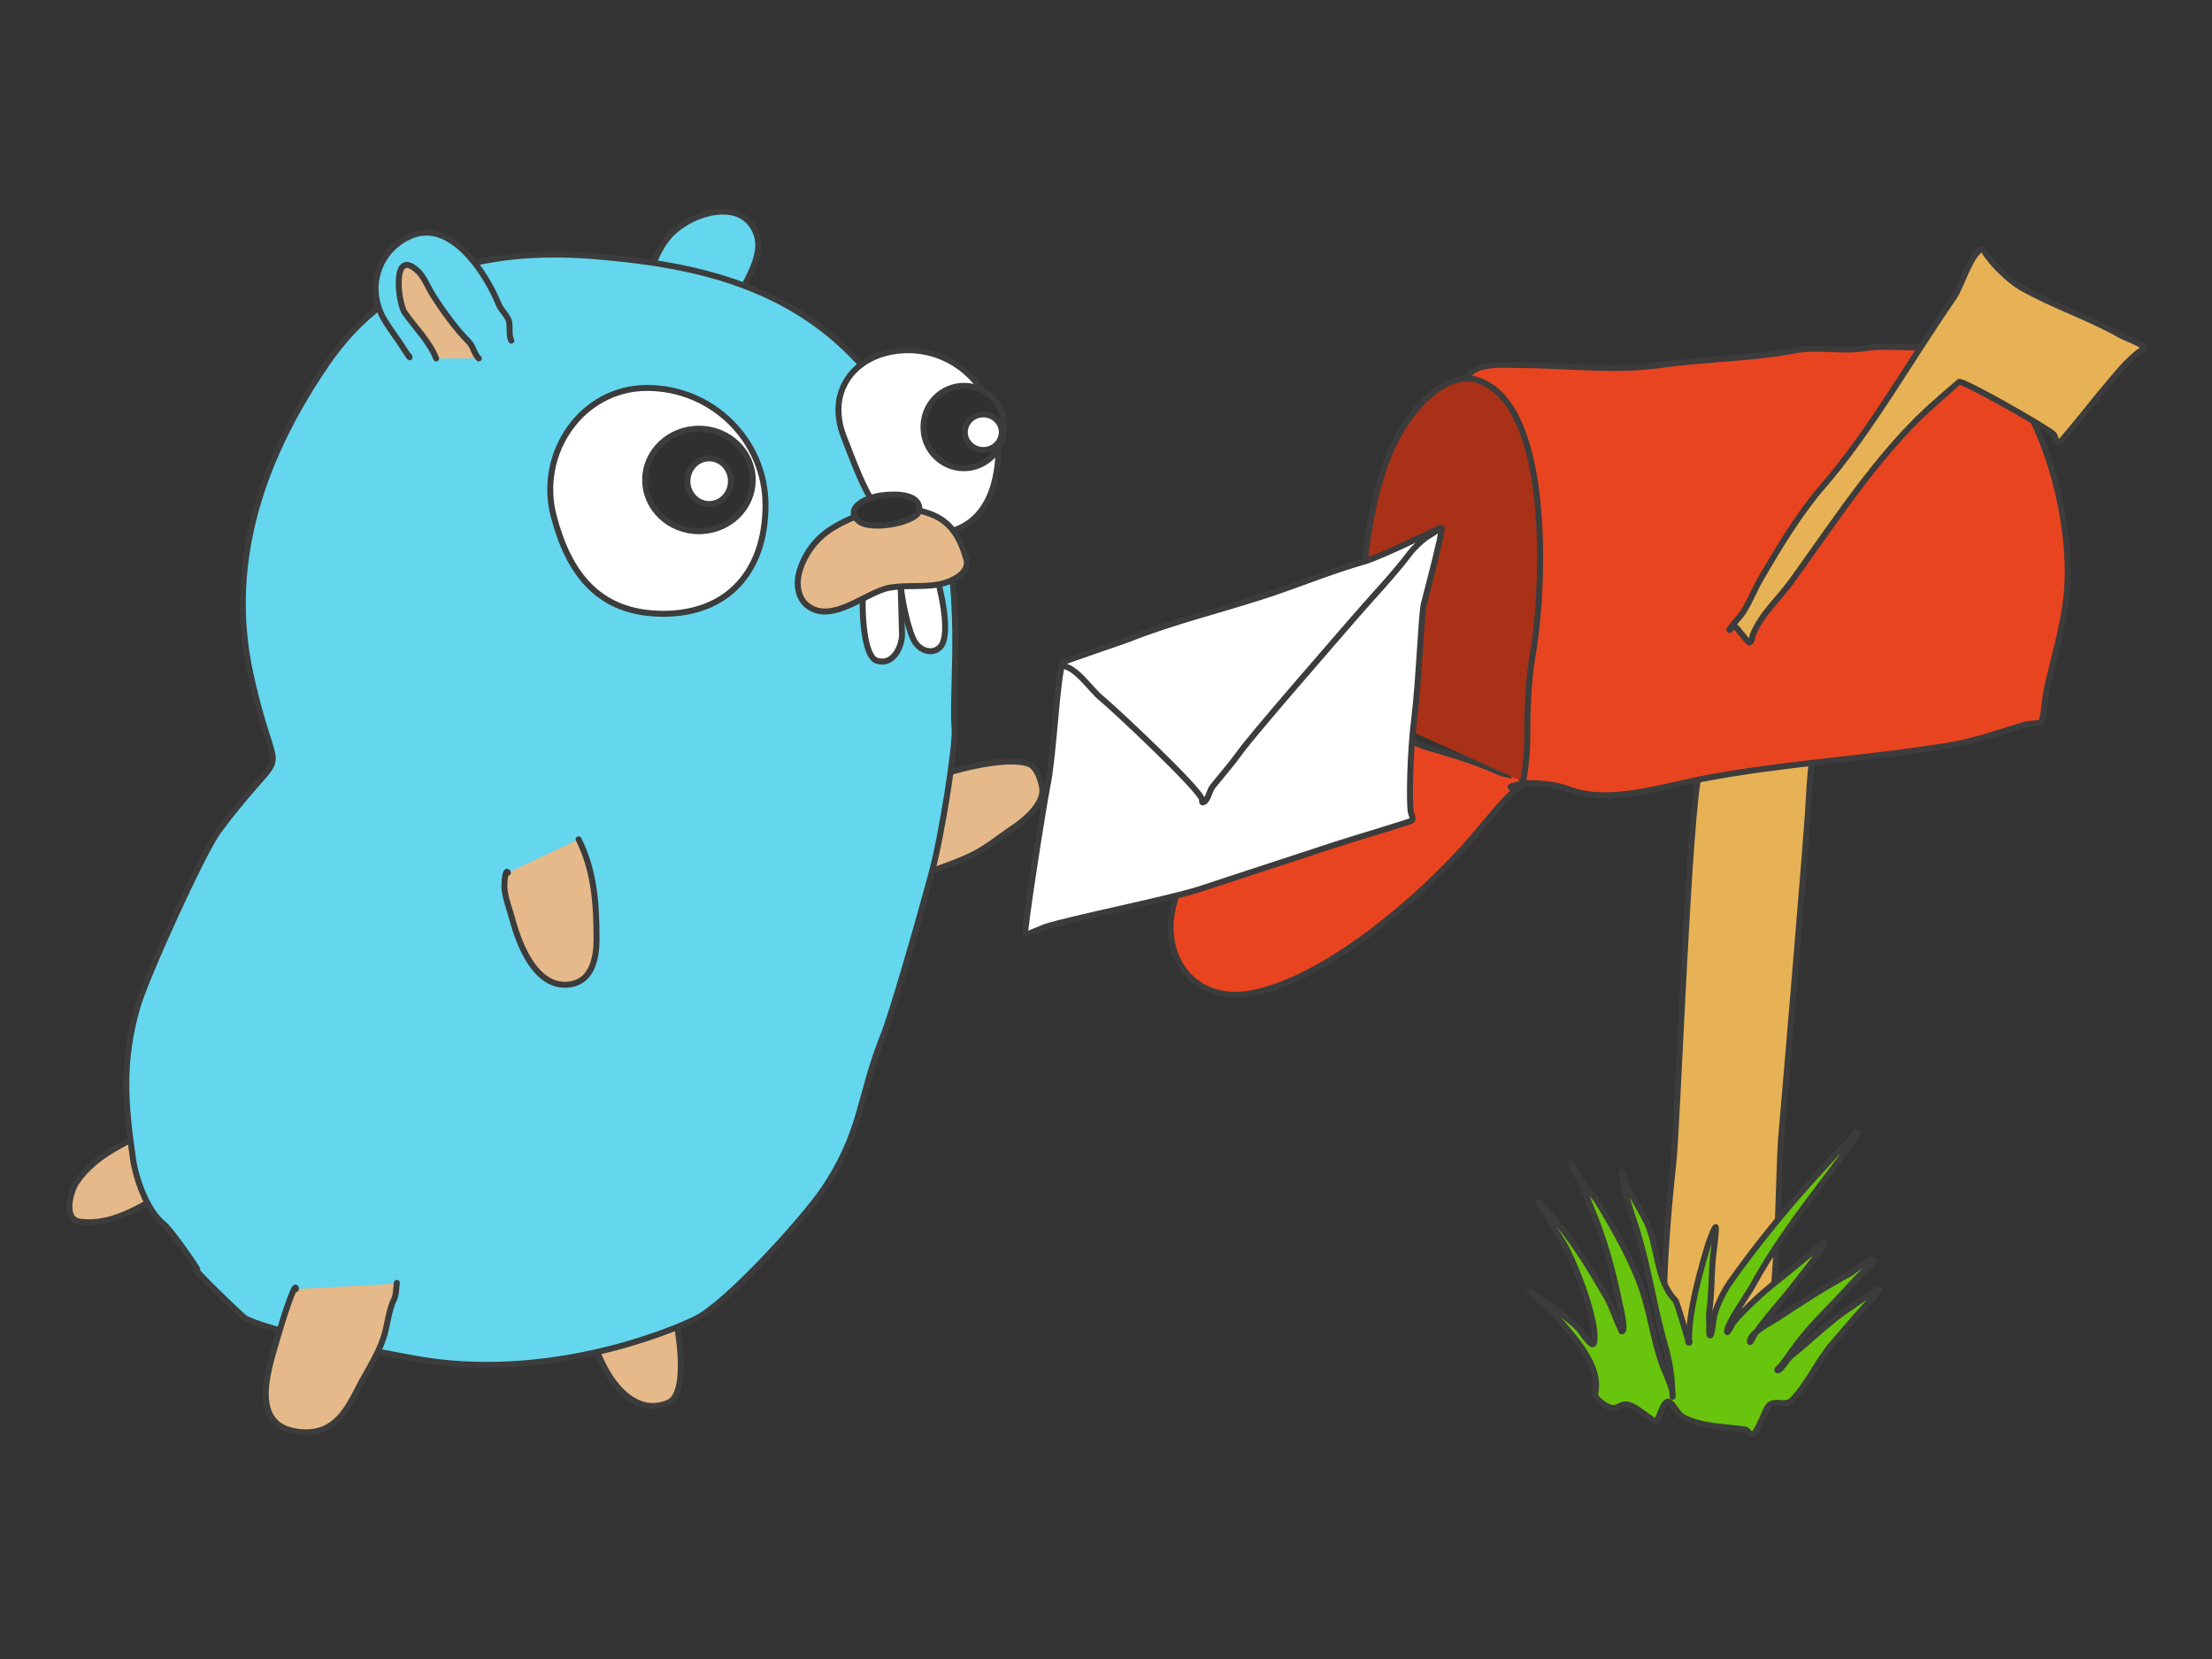 <?xml version="1.0" encoding="UTF-8" standalone="no"?>
<!DOCTYPE svg PUBLIC "-//W3C//DTD SVG 1.1//EN" "http://www.w3.org/Graphics/SVG/1.1/DTD/svg11.dtd">
<!-- Created with Vectornator (http://vectornator.io/) -->
<svg height="100%" stroke-miterlimit="10" style="fill-rule:nonzero;clip-rule:evenodd;stroke-linecap:round;stroke-linejoin:round;" version="1.1" viewBox="0 0 2224 1668" width="100%" xml:space="preserve" xmlns="http://www.w3.org/2000/svg" xmlns:vectornator="http://vectornator.io" xmlns:xlink="http://www.w3.org/1999/xlink">
<rect x="0" y="0" width="2224" height="1668" fill="#333333" stroke="none"/>
<defs/>
<g id="Layer-1" vectornator:layerName="Layer 1">
<path d="M1709.25 773.333C1697.83 809.465 1686.85 1129.69 1682.3 1170.71C1681.5 1177.96 1665.46 1319.01 1677.28 1369.19C1682.86 1392.9 1762.56 1403.48 1768.49 1385.58C1789.25 1322.95 1787.36 1183.48 1790.98 1142.09C1797.48 1067.84 1814.51 864.255 1817.67 818.294C1818.89 800.537 1820.47 758.992 1825.74 742.346" fill="#e7b255" fill-rule="nonzero" opacity="1" stroke="#3c3c3c" stroke-linecap="round" stroke-linejoin="miter" stroke-width="6"/>
<path d="M1355.99 723.975C1317.63 736.612 1283.61 777.864 1255.24 810.57C1237.22 831.357 1214.99 849.576 1198.46 871.819C1151.29 935.273 1186.2 1012.51 1258.91 998.542C1331.98 984.499 1426.97 904.033 1478.72 844.363C1494.13 826.594 1509.93 805.756 1526.34 791.561C1526.6 791.338 1532.69 785.075 1531.84 783.113C1531.15 781.533 1510.79 778.053 1508.02 776.777C1484.44 765.901 1459.47 758.556 1434.75 751.432C1409.14 744.048 1381.72 715.498 1355.99 723.975Z" fill="#e94420" fill-rule="nonzero" opacity="1" stroke="#3c3c3c" stroke-linecap="round" stroke-linejoin="miter" stroke-width="6"/>
<path d="M1475.05 379.711C1481.91 363.901 1513.22 367.038 1526.34 367.038C1572.76 367.038 1623.26 373.662 1669.22 367.038C1713.66 360.633 1760.66 360.73 1804.77 352.254C1827.3 347.923 1851.72 353.873 1874.37 350.142C1900.19 345.889 1931.65 353.167 1956.8 345.918C1961.11 344.676 1966.65 341.96 1971.45 343.806C2046.03 372.47 2086.76 515.732 2077.7 599.364C2074.14 632.197 2064.49 662.381 2057.55 694.407C2056.47 699.359 2054.68 723.062 2052.05 726.088C2050.87 727.452 2039.55 727.58 2037.4 728.2C2012.04 735.51 1987.1 744.933 1960.46 749.32C1877.85 762.928 1793.28 767.369 1711.35 783.113C1671.75 790.723 1617.36 808.942 1577.63 793.673C1564.71 788.709 1549.29 787.337 1535.5 787.337C1531.62 787.337 1512.48 791.561 1520.85 791.561" fill="#e94420" fill-rule="nonzero" opacity="1" stroke="#3c3c3c" stroke-linecap="round" stroke-linejoin="miter" stroke-width="6"/>
<path d="M1365.15 711.303C1354.16 685.972 1364.3 644.057 1366.98 616.261C1373.85 544.989 1379.59 462.325 1425.6 409.279C1439.39 393.37 1462.65 375.606 1484.21 381.823C1559.99 403.666 1553.12 588.612 1541 658.502C1536.25 685.859 1535.5 719.262 1535.5 747.208C1535.5 757.005 1532.27 790.438 1530.01 785.225" fill="#a83117" fill-rule="nonzero" opacity="1" stroke="#3c3c3c" stroke-linecap="round" stroke-linejoin="miter" stroke-width="6"/>
<path d="M1744.32 629.989C1742.36 629.296 1737.69 635.122 1738.82 633.157C1742.9 626.103 1749.23 621.067 1753.48 614.149C1759.65 604.099 1764.04 592.715 1769.96 582.468C1787.89 551.457 1809.29 516.002 1832.24 489.538C1880.87 433.473 1920.91 361.748 1964.13 299.453C1971.94 288.192 1980.53 257.257 1991.6 250.875C1992.83 250.171 1994.51 251.678 1995.27 252.988C2001.84 264.36 2019.73 281.875 2031.9 288.892C2064.37 307.612 2100.14 318.727 2132.65 337.47C2135.07 338.866 2156.46 347.029 2156.46 350.142C2156.46 351.716 2153.97 351.444 2152.8 352.254C2137.88 362.574 2126.55 378.297 2114.33 392.383C2109.06 398.456 2071.62 445.544 2070.37 445.184C2065.98 443.918 2067.29 439.523 2064.87 436.736C2060.17 431.308 1974.18 382.185 1969.62 383.935C1969.31 384.054 1941.42 408.678 1938.48 411.392C1886.48 459.364 1843.61 525.762 1801.1 584.58C1788.74 601.684 1771.75 616.37 1762.64 637.381C1761.42 640.197 1761.7 645.829 1758.97 645.829C1756.72 645.829 1746.72 630.839 1744.32 629.989Z" fill="#e7b255" fill-rule="nonzero" opacity="1" stroke="#3c3c3c" stroke-linecap="round" stroke-linejoin="miter" stroke-width="6"/>
<path d="M646.086 305.524C649.658 284.253 657.292 255.909 672.029 238.358C692.186 214.353 745.236 197.225 760.01 233.88C772.622 265.17 730.683 302.711 730.683 333.51" fill="#64d6ee" fill-rule="nonzero" opacity="1" stroke="#3c3c3c" stroke-linecap="round" stroke-linejoin="miter" stroke-width="6"/>
<path d="M163.533 1130.84C131.968 1146.5 96.989 1158.81 76.68 1189.05C71.006 1197.49 63.004 1225.81 80.064 1228.23C120.055 1233.9 156.598 1202 189.476 1185.69" fill="#e5b989" fill-rule="nonzero" opacity="1" stroke="#3c3c3c" stroke-linecap="round" stroke-linejoin="miter" stroke-width="6"/>
<path d="M588.499 1303.97C588.499 1297.21 589.5 1317.48 590.755 1324.12C592.621 1334 595.715 1343.61 598.651 1353.23C607.741 1382.99 635.132 1425.98 671.969 1410.32C693.83 1401.02 681.842 1330.01 675.353 1310.69C673.43 1304.96 660.689 1263.81 660.689 1274.86" fill="#e5b989" fill-rule="nonzero" opacity="1" stroke="#3c3c3c" stroke-linecap="round" stroke-linejoin="miter" stroke-width="6"/>
<path d="M859.47 811.27C875.32 811.27 888.646 798.95 903.461 793.359C930.171 783.279 1001.13 758.526 1033.18 767.612C1042.55 770.269 1046.49 784.177 1047.84 792.24C1050.49 808.004 1029.83 825.051 1018.51 832.54C1004.94 841.519 992.477 852.176 977.906 859.406C955.759 870.396 931.591 875.791 910.228 888.512C896.982 896.399 879.91 897.162 866.238 905.303C862.599 907.47 842.292 915.464 849.318 913.139" fill="#e5b989" fill-rule="nonzero" opacity="1" stroke="#3c3c3c" stroke-linecap="round" stroke-linejoin="miter" stroke-width="6"/>
<path d="M198.262 1276.45C200.946 1278.35 171.812 1236.42 164.482 1230.6C147.956 1217.48 136.61 1185.26 133.719 1165.18C125.53 1108.29 122.557 1066.56 138.114 1012.52C146.843 982.202 204.207 856.304 219.417 835.882C294.128 735.567 279.187 801.427 252.102 678.972C232.325 589.561 246.258 485.394 329.01 364.941C394.932 268.988 495.018 248.455 603.683 258.084C726.736 268.988 871.763 299.518 939.882 497.968C971.676 590.592 956.207 689.385 959.798 733.272C961.041 748.469 947.404 838.425 936.397 878.939C921.173 934.972 896.524 1020.2 887.913 1041.56C863.672 1101.71 867.42 1137.42 828.092 1195.71C808.118 1225.31 731.254 1310.2 699.55 1325.93C670.398 1340.4 547.009 1389.85 416.078 1365.81C301.662 1344.8 263.354 1333.79 246.855 1325.6C243.492 1323.93 184.182 1266.49 198.262 1276.45Z" fill="#64d6ee" fill-rule="nonzero" opacity="1" stroke="#3c3c3c" stroke-linecap="round" stroke-linejoin="miter" stroke-width="6"/>
<path d="M297.484 1296.13C297.484 1285.32 283.065 1330.69 280.565 1339.79C272.34 1369.72 247.343 1432.15 298.612 1439.42C332.639 1444.25 346.597 1422.54 359.522 1396.88C368.364 1379.33 379.197 1364.05 385.466 1345.39C389.965 1331.99 390.35 1317.78 396.745 1305.09C398.358 1301.89 399.001 1286.43 399.001 1290.54" fill="#e5b989" fill-rule="nonzero" opacity="1" stroke="#3c3c3c" stroke-linecap="round" stroke-linejoin="miter" stroke-width="6"/>
<path d="M510.67 877.464C508.098 872.358 506.636 888.584 507.286 894.255C508.47 904.597 512.498 914.419 515.182 924.48C522.015 950.1 539.636 996.42 574.964 989.408C595.861 985.26 599.779 961.779 599.779 944.63C599.779 909.871 597.775 875.725 581.732 843.881" fill="#e5b989" fill-rule="nonzero" opacity="1" stroke="#3c3c3c" stroke-linecap="round" stroke-linejoin="miter" stroke-width="6"/>
<path d="M411.469 358.138C414.127 363.415 404.579 348.518 401.317 343.585C398.086 338.699 388.405 325.792 384.398 317.838C369.129 287.533 380.618 253.107 410.341 238.358C452.885 217.247 489.198 275.609 501.706 306.644C503.87 312.012 510.699 317.686 511.858 323.435C513.063 329.416 511.32 336.921 514.114 342.466" fill="#64d6ee" fill-rule="nonzero" opacity="1" stroke="#3c3c3c" stroke-linecap="round" stroke-linejoin="miter" stroke-width="6"/>
<path d="M438.54 360.377C431.573 343.091 417.57 329.527 406.957 314.48C400.347 305.108 393.763 250.582 418.237 270.822C426.384 277.56 429.657 287.837 435.156 296.569C444.89 312.025 458.614 331.044 471.251 343.585C475.796 348.096 476.487 355.499 481.403 360.377" fill="#e5b989" fill-rule="nonzero" opacity="1" stroke="#3c3c3c" stroke-linecap="round" stroke-linejoin="miter" stroke-width="6"/>
<path d="M556.664 518.746C540.215 455.555 584.854 390.04 650.609 390.04C716.364 390.04 769.668 442.857 769.668 508.011C769.668 573.165 732.705 617.114 666.95 617.114C601.196 617.114 571.434 575.484 556.664 518.746Z" fill="#ffffff" fill-rule="nonzero" opacity="1" stroke="#3c3c3c" stroke-linecap="butt" stroke-linejoin="miter" stroke-width="6"/>
<path d="M648.678 482.554C648.678 454.092 672.881 431.019 702.738 431.019C732.594 431.019 756.797 454.092 756.797 482.554C756.797 511.016 732.594 534.089 702.738 534.089C672.881 534.089 648.678 511.016 648.678 482.554Z" fill="#303030" fill-rule="nonzero" opacity="1" stroke="#3c3c3c" stroke-linecap="butt" stroke-linejoin="miter" stroke-width="6"/>
<path d="M691.154 483.796C691.154 471.108 700.95 460.823 713.035 460.823C725.119 460.823 734.916 471.108 734.916 483.796C734.916 496.484 725.119 506.769 713.035 506.769C700.95 506.769 691.154 496.484 691.154 483.796Z" fill="#ffffff" fill-rule="nonzero" opacity="1" stroke="#3c3c3c" stroke-linecap="butt" stroke-linejoin="miter" stroke-width="6"/>
<path d="M848.421 439.26C829.29 390.259 863.118 352.102 913.266 352.102C963.414 352.102 1004.07 394.703 1004.07 447.254C1004.07 499.806 984 537.077 933.852 537.077C883.704 537.077 870.37 495.48 848.421 439.26Z" fill="#ffffff" fill-rule="nonzero" opacity="1" stroke="#3c3c3c" stroke-linecap="butt" stroke-linejoin="miter" stroke-width="6"/>
<path d="M928.493 429.343C928.493 406.468 946.674 387.924 969.1 387.924C991.527 387.924 1009.71 406.468 1009.71 429.343C1009.71 452.219 991.527 470.763 969.1 470.763C946.674 470.763 928.493 452.219 928.493 429.343Z" fill="#303030" fill-rule="nonzero" opacity="1" stroke="#3c3c3c" stroke-linecap="butt" stroke-linejoin="miter" stroke-width="6"/>
<path d="M970.032 434.551C970.032 424.659 978.365 416.64 988.643 416.64C998.922 416.64 1007.25 424.659 1007.25 434.551C1007.25 444.443 998.922 452.462 988.643 452.462C978.365 452.462 970.032 444.443 970.032 434.551Z" fill="#ffffff" fill-rule="nonzero" opacity="1" stroke="#3c3c3c" stroke-linecap="butt" stroke-linejoin="miter" stroke-width="6"/>
<path d="M869.882 586.813C866.315 581.106 863.89 658.723 881.644 664.351C898.267 669.621 907.072 649.366 906.902 637.943C906.784 630.009 905.422 582.719 905.201 581.797" fill="#ffffff" fill-rule="nonzero" opacity="1" stroke="#3c3c3c" stroke-linecap="round" stroke-linejoin="miter" stroke-width="6"/>
<path d="M905.118 580.282C905.118 598.359 913.796 637.22 920.304 646.181C926.813 655.143 937.952 657.789 945.103 650.692C957.153 638.734 944.988 588.474 940.069 574.652" fill="#ffffff" fill-rule="nonzero" opacity="1" stroke="#3c3c3c" stroke-linecap="round" stroke-linejoin="miter" stroke-width="6"/>
<path d="M855.438 521.372C839.006 528.841 820.666 538.217 808.751 561.836C796.521 586.079 803.295 602.134 811.53 608.672C836.413 628.428 870.938 594.741 894.999 590.761C911.13 588.093 928.523 590.6 944.63 587.403C957.5 584.848 975.201 575.783 971.701 562.775C959.601 517.81 934.817 515.378 908.535 510.161C902.657 508.995 862.076 518.356 855.438 521.372Z" fill="#e5b989" fill-rule="nonzero" opacity="1" stroke="#3c3c3c" stroke-linecap="round" stroke-linejoin="miter" stroke-width="6"/>
<path d="M888.141 497.864C870.127 499.609 848.019 511.377 863.741 524.179C876.24 534.356 924.034 524.98 924.359 512.449C924.871 492.778 889.328 497.749 888.141 497.864Z" fill="#303030" fill-rule="nonzero" opacity="1" stroke="#3c3c3c" stroke-linecap="round" stroke-linejoin="miter" stroke-width="6"/>
<path d="M1053.22 789.579C1059.57 758.033 1062.77 680.549 1068.63 665.994C1069.03 665.02 1129.98 644.466 1135.05 642.454C1181.07 624.183 1228.18 613.213 1274.99 597.727C1307.05 587.124 1338.46 574.015 1371.06 564.771C1390.86 559.156 1448.3 529.613 1449.33 530.638C1451.37 532.658 1432.24 604.372 1431.54 607.143C1429.08 616.918 1426.43 686.543 1422.05 721.313C1417.23 759.58 1416.84 808.427 1418.5 816.651C1418.82 818.253 1421.32 823.268 1419.68 824.89C1418.19 826.374 1361.03 843.115 1341.41 849.607C1296.15 864.578 1250.32 879.346 1205.02 894.333C1178.43 903.129 1074.65 924.12 1050.84 931.997C1049.13 932.564 1030.75 940.306 1030.68 940.236C1029.08 938.65 1048.3 813.956 1053.22 789.579Z" fill="#ffffff" fill-rule="nonzero" opacity="1" stroke="#3c3c3c" stroke-linecap="round" stroke-linejoin="miter" stroke-width="6"/>
<path d="M1067.45 669.525C1081.42 669.525 1096.76 693.738 1107.77 702.481C1118.06 710.651 1205.83 792.79 1208.58 803.704C1208.8 804.6 1207.56 808.299 1210.95 806.058C1214.71 803.571 1216.22 794.522 1219.25 790.756C1228.39 779.425 1238.04 768.42 1246.53 756.623C1259.98 737.937 1338.28 648.233 1361.57 621.268C1380.11 599.803 1401.12 577.961 1417.31 556.532C1421.63 550.813 1430.12 542.55 1436.29 538.877C1437.65 538.061 1450.7 529.956 1444.59 532.992" fill="none" opacity="1" stroke="#3c3c3c" stroke-linecap="round" stroke-linejoin="miter" stroke-width="6"/>
<path d="M1603.97 1400.53C1609.89 1373.14 1582.66 1344.81 1565.76 1324.69C1563 1321.41 1537.74 1298.48 1537.74 1298.14C1537.74 1297.53 1545.35 1303.17 1545.38 1303.2C1550.38 1307.33 1549.66 1306.24 1554.3 1309.52C1565.27 1317.3 1577.92 1326.65 1587.41 1336.06C1589.29 1337.93 1601.25 1357.14 1602.69 1349.97C1606.99 1328.63 1582.84 1268.72 1572.13 1250.11C1566.66 1240.62 1559.93 1232.41 1555.57 1222.3C1551.99 1214.02 1554.58 1220.13 1549.2 1213.46C1548.02 1211.98 1545.31 1207.07 1546.65 1208.4C1575.28 1236.81 1595.58 1269.99 1615.43 1304.46C1621.28 1314.63 1624.23 1325.72 1629.44 1336.06C1629.86 1336.91 1629.76 1338.59 1630.71 1338.59C1635.29 1338.59 1628.66 1311.95 1628.17 1309.52C1621.53 1276.57 1612.18 1243 1598.87 1212.19C1594.75 1202.65 1592.09 1192.4 1587.41 1183.12C1585.48 1179.29 1583 1175.62 1581.04 1171.74C1580.62 1170.9 1579.77 1168.27 1579.77 1169.22C1579.77 1178.65 1601.19 1199.59 1606.51 1208.4C1622.38 1234.64 1641.31 1267.77 1651.09 1296.88C1658.94 1320.26 1662.35 1345.57 1670.19 1368.93C1673.79 1379.64 1679.48 1389.74 1681.66 1400.53C1681.91 1401.77 1681.66 1404.32 1681.66 1404.32C1681.66 1404.32 1681.13 1390.81 1680.38 1384.09C1679.15 1373.04 1677.11 1363.25 1674.02 1352.49C1663.15 1314.75 1657.7 1275.23 1646 1237.47C1641.7 1223.61 1636.82 1209.88 1633.26 1195.76C1631.8 1189.98 1630.71 1178.06 1630.71 1178.06C1630.71 1178.06 1634.44 1189.25 1637.08 1194.5C1642.69 1205.63 1649.31 1216.24 1654.91 1227.36C1667.1 1251.55 1664.88 1287.82 1684.2 1306.99C1686.25 1309.03 1695.24 1341.11 1696.94 1346.17C1697.36 1347.44 1696.87 1349.97 1698.21 1349.97C1699.49 1349.97 1698.21 1347.44 1698.21 1346.17C1698.21 1336.89 1699.2 1327.63 1700.76 1318.37C1704.6 1295.5 1710.65 1273.45 1717.32 1251.38C1717.66 1250.23 1723.63 1233.68 1724.96 1233.68C1726.29 1233.68 1722.6 1260.88 1722.41 1262.75C1720.55 1281.24 1721.23 1300.03 1718.59 1318.37C1717.84 1323.56 1718.59 1329.56 1718.59 1334.8C1718.59 1337.36 1718.04 1344.19 1719.87 1342.38C1721.45 1340.81 1722.94 1324.88 1723.69 1322.16C1726.72 1311.1 1733.61 1297.35 1740.24 1288.03C1768.03 1248.96 1799.41 1210.76 1831.94 1175.54C1840.85 1165.9 1848.63 1156.29 1858.69 1147.73C1861.88 1145.01 1865.72 1135.15 1867.6 1138.88C1868.95 1141.55 1829.51 1192.66 1828.12 1194.5C1804.49 1225.77 1780.53 1258.74 1761.89 1293.09C1757.3 1301.56 1736.42 1330.68 1736.42 1338.59C1736.42 1342.22 1740.6 1332.64 1742.79 1329.74C1747.63 1323.34 1753.64 1317.71 1759.35 1312.05C1775.54 1295.97 1794.13 1282.45 1811.57 1267.81C1816.63 1263.55 1821.68 1259.27 1826.85 1255.17C1829.24 1253.27 1834.49 1247.07 1834.49 1250.11C1834.49 1253.59 1807.28 1287.49 1803.92 1291.82C1796.48 1301.43 1788.77 1310.27 1781 1319.63C1775.17 1326.66 1769.68 1333.7 1764.44 1341.12C1762.69 1343.61 1759.35 1351.74 1759.35 1348.7C1759.35 1340.15 1779.77 1330.14 1786.09 1325.95C1810.18 1310.01 1834.59 1294.18 1859.96 1280.45C1862.08 1279.3 1880.09 1265.15 1882.89 1266.54C1884.59 1267.39 1881.68 1270.27 1880.34 1271.6C1871.6 1280.28 1863.19 1288.96 1854.87 1298.14C1839.26 1315.35 1821.8 1331.37 1807.74 1349.97C1802.08 1357.46 1796.86 1365.21 1791.19 1372.72C1789.91 1374.4 1785.24 1377.77 1787.37 1377.77C1790.39 1377.77 1797.75 1365.74 1800.1 1363.87C1820.61 1347.59 1840.32 1327.33 1862.51 1313.31C1862.7 1313.19 1888.18 1294.74 1889.26 1296.88C1889.88 1298.12 1874.51 1313.98 1873.97 1314.58C1863.18 1326.62 1852.4 1339.34 1842.13 1351.23C1827.29 1368.42 1817.36 1392.25 1801.38 1408.11C1795.23 1414.21 1784.61 1407.06 1778.45 1413.17C1774.74 1416.85 1766.54 1442.24 1761.89 1442.24C1758.83 1442.24 1757.28 1437.61 1754.25 1437.18C1735.05 1434.46 1709.31 1434.44 1691.85 1424.54C1686.29 1421.39 1682.78 1411.83 1677.84 1409.37C1672.54 1406.74 1667.46 1428.82 1665.1 1429.6C1664.06 1429.94 1647.68 1417.46 1644.72 1415.69C1630.84 1407.43 1629.86 1415.69 1621.8 1415.69C1617.05 1415.69 1602.52 1407.2 1603.97 1400.53Z" fill="#68c40c" fill-rule="nonzero" opacity="1" stroke="#3c3c3c" stroke-linecap="round" stroke-linejoin="miter" stroke-width="6"/>
</g>
</svg>
